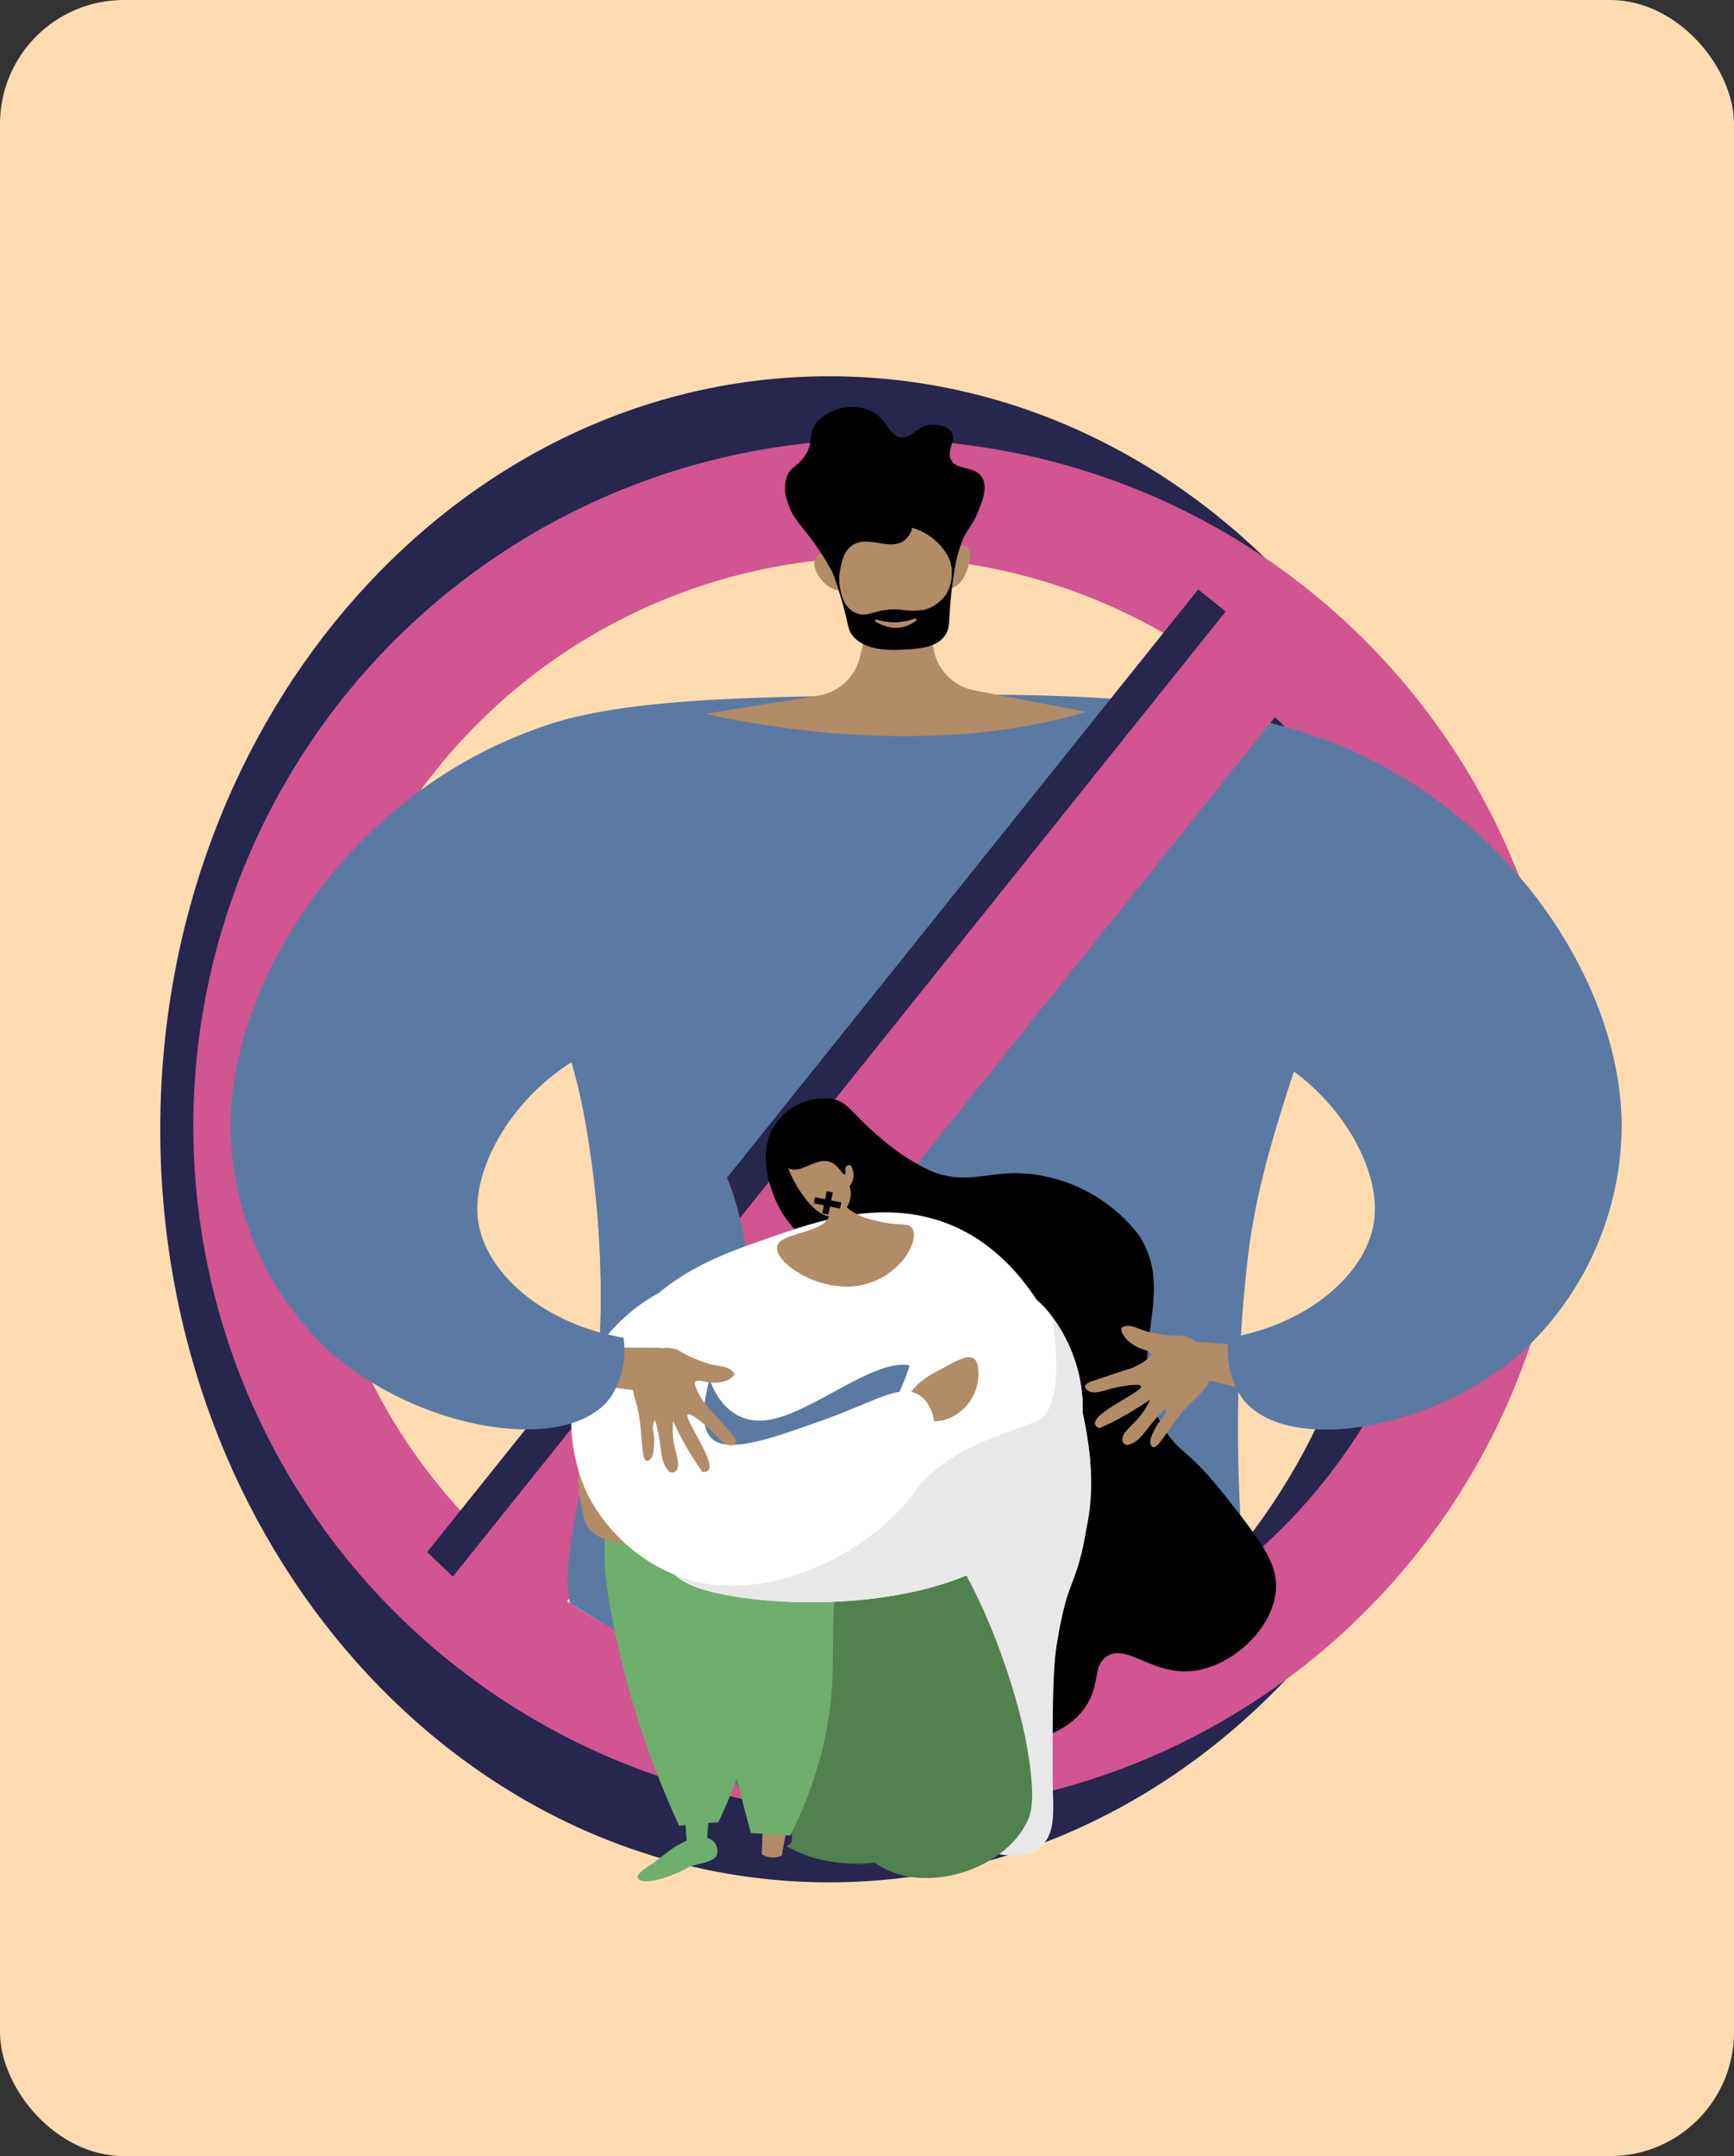 <svg xmlns="http://www.w3.org/2000/svg" xmlns:xlink="http://www.w3.org/1999/xlink" width="140" height="174" viewBox="0 0 140 174">
    <rect x="0" y="0" width="140" height="174" fill="#333333" stroke="none"/>
    <defs>
        <clipPath id="zz4y8yxyeb">
            <rect data-name="Rectangle 4555" width="140" height="174" rx="10" style="fill:none"/>
        </clipPath>
        <clipPath id="2qki21xs1c">
            <path data-name="Path 272" d="M408.981 1970.117c0-27.809 20.036-50.354 44.751-50.354s44.751 22.544 44.751 50.354-20.036 50.354-44.751 50.354-44.751-22.544-44.751-50.354m-9.259 0c0 33.563 24.181 60.771 54.01 60.771s54.01-27.208 54.01-60.771-24.181-60.771-54.01-60.771-54.01 27.208-54.01 60.771" transform="translate(-399.722 -1909.346)" style="fill:none"/>
        </clipPath>
        <clipPath id="0fowxakfcd">
            <path data-name="Rectangle 4557" d="M70 0a70 70 0 0 1 70 70v34a70 70 0 0 1-70 70 70 70 0 0 1-70-70V70A70 70 0 0 1 70 0z" style="fill:none"/>
        </clipPath>
        <clipPath id="p67ude64je">
            <path data-name="Path 275" d="m597.651 2102.061 6.713 6.419 62.755-78.314-7.22-5.787z" transform="translate(-597.651 -2024.379)" style="fill:none"/>
        </clipPath>
        <clipPath id="pgtzm7ygtg">
            <path data-name="Rectangle 4560" style="fill:none" d="M0 0h21.017v30.552H0z"/>
        </clipPath>
        <clipPath id="57rz93pg7h">
            <path data-name="Path 289" d="M754.254 2776.554c-.271.051-1.166.219-2.5.543a2.62 2.62 0 0 0-1.411.611c-.06.062-.588.619-.409.988.191.394 1.026.238 3.806.133 1.759-.067 2.877-.06 3.094-.583a1.064 1.064 0 0 0 .02-.384c-.015-.466-.038-1.179-.4-1.484a.512.512 0 0 0-.373-.116 13.808 13.808 0 0 0-1.836.292" transform="translate(-749.902 -2776.262)" style="fill:none"/>
        </clipPath>
        <clipPath id="f4vf383rzj">
            <path data-name="Rectangle 4563" style="fill:none" d="M0 0h5.5v29.11H0z"/>
        </clipPath>
        <linearGradient id="1tc06ezgha" x1="-.39" y1="5.333" x2="-.389" y2="5.333" gradientUnits="objectBoundingBox">
            <stop offset="0" stop-color="#444b8c"/>
            <stop offset=".996" stop-color="#26264f"/>
            <stop offset="1" stop-color="#26264f"/>
        </linearGradient>
        <linearGradient id="b03w0162pf" x1="-.601" y1="6.413" x2="-.6" y2="6.413" xlink:href="#1tc06ezgha"/>
        <linearGradient id="eauu67l3di" x1="-31.38" y1="78.841" x2="-31.339" y2="78.841" xlink:href="#1tc06ezgha"/>
    </defs>
    <g data-name="Group 2022">
        <g data-name="Group 2000">
            <g data-name="Group 1999" style="clip-path:url(#zz4y8yxyeb)">
                <path data-name="Rectangle 4554" transform="translate(-7.268 -7.83)" style="fill:#ffdbb2" d="M0 0h154.131v188.96H0z"/>
            </g>
        </g>
        <g data-name="Group 2002">
            <g data-name="Group 2001" transform="translate(12.939 30.365)" style="clip-path:url(#2qki21xs1c)">
                <path data-name="Path 367" d="m0 0 132-1.336-1.336 117.548-132 1.336z" transform="rotate(-84.764 61.133 65.644)" style="fill:url(#1tc06ezgha)"/>
            </g>
        </g>
        <g data-name="Group 2004">
            <g data-name="Group 2003" style="clip-path:url(#0fowxakfcd)">
                <path data-name="Path 273" d="M484.489 1900.864a55.418 55.418 0 1 0 55.418 55.418 55.418 55.418 0 0 0-55.418-55.418m0 101.336a45.918 45.918 0 1 1 45.918-45.918 45.918 45.918 0 0 1-45.918 45.918" transform="translate(-413.463 -1865.403)" style="fill:#d05591"/>
                <path data-name="Path 274" d="M666.316 2079.992c-4.156 12-6.233 18-7.076 24.557a120.909 120.909 0 0 0-.808 17.439c.081 3.362.276 5.76.322 7.521v.153a.134.134 0 0 0 0 .024 10.248 10.248 0 0 1-.159 2.459 1.344 1.344 0 0 1-.306.73.356.356 0 0 1-.046.162.8.8 0 0 1-.043.077c-.015.026-.032.051-.047.075h.017a2.93 2.93 0 0 1-.2.289c-.026.032-.049.063-.075.092s-.041.039-.061.062-.04.059-.061.059c-.043 0-.087.089-.133.13-.063.055-.128.111-.2.165s-.141.1-.217.154c-4.791 3.145-12.65-5.162-26.634-3.384a182.865 182.865 0 0 0-18.244 3.368 42.372 42.372 0 0 1-4.264.961l-3.6-2.181c-.889-3.2 1.188-9.437 2.1-17.139a80.616 80.616 0 0 0-1.1-22.883 53.235 53.235 0 0 0-.255-1.162l-.107-.46-.026-.107-.128-.52a55.186 55.186 0 0 0-.324-1.218.169.169 0 0 0-.008-.027q-.055-.2-.115-.4a38.314 38.314 0 0 0-.305-1.02 47.39 47.39 0 0 0-1.019-2.942c-.047-.124-.1-.248-.143-.37l-.174-.438c-.09-.223-.18-.441-.272-.658-.066-.159-.133-.314-.2-.47a52.143 52.143 0 0 0-1.149-2.465l-.176-.353-.006-.011c-.121-.24-.243-.477-.365-.707-.047-.09-.095-.179-.14-.268l-.041-.076-.162-.3-.018-.026-.023-.04c-.021-.038-.044-.072-.067-.108a1.233 1.233 0 0 1-.089-.179c-3.238-5.957-5.98-8.872-3.614-12.468 4.028-6.12 17.71-6.287 34.037-6.48 12.589-.15 34.624-.414 38.907 7.638 1.046 1.964.224 2.9-3.183 12.744" transform="translate(-558.438 -2003.507)" style="fill:#5b7aa3"/>
            </g>
        </g>
        <g data-name="Group 2006">
            <g data-name="Group 2005" transform="translate(34.491 47.57)" style="clip-path:url(#p67ude64je)">
                <path data-name="Rectangle 4558" transform="rotate(-46.05 30.275 71.231)" style="fill:url(#b03w0162pf)" d="M0 0h108.762v108.382H0z"/>
            </g>
        </g>
        <g data-name="Group 2011">
            <g data-name="Group 2010" style="clip-path:url(#0fowxakfcd)">
                <path data-name="Rectangle 4559" transform="rotate(-51.3 151.25 26.563)" style="fill:#d05591" d="M0 0h101.714v8.438H0z"/>
                <path data-name="Path 276" d="M688.809 2259.53a1.347 1.347 0 0 1-.305.73.355.355 0 0 1-.046.162l-.043.076-.047.075h.017a2.846 2.846 0 0 1-.2.289c-.026.033-.049.063-.075.092l-.061.067-.063.064a3.163 3.163 0 0 1-.133.125q-.094.082-.2.162c-.069.05-.141.1-.217.153-4.792 3.145-12.65-5.162-26.635-3.385a182.95 182.95 0 0 0-18.244 3.368 42.335 42.335 0 0 1-4.264.96l-3.6-2.181c-.889-3.195 1.188-9.437 2.1-17.139a80.609 80.609 0 0 0-1.1-22.883 47.95 47.95 0 0 0-.255-1.162l-.107-.46-.026-.107-.128-.519a52.724 52.724 0 0 0-.324-1.218.175.175 0 0 0-.008-.027 11.986 11.986 0 0 0-.115-.4 38.314 38.314 0 0 0-.305-1.02 47.39 47.39 0 0 0-1.019-2.942c-.047-.124-.1-.248-.144-.37l-.174-.438c-.09-.223-.18-.441-.272-.658-.066-.159-.133-.314-.2-.47a51.68 51.68 0 0 0-1.149-2.465l-.176-.353-.006-.011c-.122-.24-.245-.475-.365-.707-.047-.09-.095-.179-.14-.267l-.041-.077-.162-.3-.018-.026-.023-.04c-.021-.038-.044-.072-.067-.108a.979.979 0 0 1-.09-.179c6.391 1.68 8.685 8.6 13.241 14 9.016 10.695 1.854 17.727 11.368 24.606 6.346 4.588 13.876.756 23.691 4.714a25.29 25.29 0 0 1 10.284 7.632v.153a.138.138 0 0 0 0 .024 10.24 10.24 0 0 1-.159 2.459" transform="translate(-588.645 -2130.892)" style="fill:#5b7aa3"/>
                <path data-name="Path 277" d="M769.7 2010.908a4.123 4.123 0 0 1-3.254-3.2l-.774-3.667H761.5l-1.041 4.207a4.124 4.124 0 0 1-3.348 3.081l-9.075 1.458s16.444 4.168 30.661-.148z" transform="translate(-691.039 -1955.193)" style="fill:#b28b67"/>
                <path data-name="Path 278" d="M817.021 1971.323s-.28-1.3-1.24-.489.567 2.959 1.826 2.87z" transform="translate(-749.728 -1926.061)" style="fill:#b28b67"/>
                <path data-name="Path 279" d="M898.642 1967.356a25.21 25.21 0 0 0-.624 3.157s.809.1 1.395-1 .867-3.266-.771-2.158" transform="translate(-821.557 -1923)" style="fill:#b28b67"/>
                <path data-name="Path 280" d="M827.783 1926.461c-.125.2-1.744 9.522 3.86 10.5s5.851-5.916 5.78-8.84a4.45 4.45 0 0 0-4.1-4.189c-1.467-.2-5.1 1.829-5.538 2.531" transform="translate(-760.165 -1885.463)" style="fill:#b28b67"/>
                <path data-name="Path 281" d="M79.288 38.532c-.59-.98-2.082-.516-2.517-1.46-.366-.793.494-1.54.033-2.226-.386-.573-1.329-.559-1.5-.557-1.274.019-1.566 1.028-2.474 1.005-1.109-.028-1.152-1.544-2.619-2.183a3.911 3.911 0 0 0-4.344 1.047c-.654.9-.1 1.567-.954 2.727-.59.8-1.111.833-1.4 1.614a3.04 3.04 0 0 0 .057 1.951c.349 1.244 1 1.793 1.981 3.116a21.46 21.46 0 0 1 1.666 2.629 29.928 29.928 0 0 1 .98 3.137c.314 1.24.3 1.49.589 1.892 1.012 1.384 3.323 1.25 4.3 1.193 1.115-.064 2.5-.145 3.2-1.113.377-.523.33-1 .418-2.261a31.236 31.236 0 0 1 .485-3.707 11.235 11.235 0 0 1 .456-1.572c.406-1.084.828-1.256 1.286-2.376.368-.9.842-2.058.362-2.856m-4.641 10.685a7.2 7.2 0 0 1-2.088-.03c-1.868-.092-2.458.655-3.34.327a1.909 1.909 0 0 1-1.188-1.263 4.581 4.581 0 0 1-.268-1.871c.146-.92.315-1.982 1.178-2.451 1.252-.681 2.852.491 4-.269a1.712 1.712 0 0 0 .7-1.07 4.847 4.847 0 0 1 3.023 2.552 3.442 3.442 0 0 1-.207 2.7 3.119 3.119 0 0 1-1.815 1.367"/>
                <path data-name="Path 282" d="M853.425 2012.323a4.6 4.6 0 0 0 3.02-.085c.126-.048.234.09.129.165a2.782 2.782 0 0 1-1.758.586 3.645 3.645 0 0 1-1.5-.491c-.116-.066-.024-.215.107-.174" transform="translate(-782.611 -1962.315)" style="fill:#b28b67"/>
                <path data-name="Path 283" d="M66.775 101.487c-1.1-1.021-3.218-2.2-4.278-4.935-.319-.824-1.449-3.742.218-5.975a4.767 4.767 0 0 1 4.448-1.906c1.385.272 1.6 1.237 3.954 3.177a16.64 16.64 0 0 0 4.027 2.645c2.807 1.157 4.493.068 7.312.192a12.85 12.85 0 0 1 9.422 4.895c3.439 4.987-1.543 10.046 2.224 15.887 1.234 1.914 1.843 1.485 4.766 5.19s4.391 5.565 4.131 7.838c-.362 3.155-3.76 6.168-6.959 6.373-3.126.2-5.113-2.259-6.7-1.183-1.133.765-.485 2.254-1.688 4.044-1.551 2.307-4.6 2.767-5.091 2.841-4.569.689-10.729-4.668-13.346-11.015-4.718-11.446 3.57-22.516-2.436-28.068"/>
                <path data-name="Path 284" d="M720.326 2382.466c-5.284-2.052-10.643-.176-14.261 1.092-3.327 1.165-9.356 2.991-12.277 8.4-.247.457 1.794 1.3.671 6.278-1.672 7.405 3.945 12.631 3.715 16.415-.457 7.549-.093 8.457 2.3 10.98 3.354 3.533-.427-1.308 10.142.388 10.735 1.723 14.174 9.312 17.114 6.827 1.79-1.513.88-3.981.926-10.029.093-12.162 3.859-13.295 3.168-21.265-.542-6.258-3.766-16.079-11.5-19.083" transform="translate(-643.81 -2283.715)" style="fill:#fff"/>
                <path data-name="Path 285" d="M809.129 2491.487c1.467-2.112 11.711 3.552 13.077 1.538 1.031-1.519-6.547-6.176-5.539-10.77.8-3.65 6.09-3 8.923-8 2.937-5.181 1.173-10.538 2.462-10.769 1.22-.219 3.613 4.591 4.019 9.356a22.523 22.523 0 0 1-.324 5.631c-.6 3.828-1.412 4.314-2.089 7.366-.647 2.921-.631 6.764-.6 14.451.006 1.246.024 2.922-1.085 3.847-.326.272-1.494 1.1-4.616.2-7.178-2.079-15.708-10.722-14.233-12.847" transform="translate(-744.056 -2355.009)" style="fill:#e8e8e8"/>
                <path data-name="Path 286" d="M726.736 2609.991a10.269 10.269 0 0 0 5.407 2.969 12.141 12.141 0 0 0 8-1.136 16.35 16.35 0 0 1-6.527-6.553c-.692-1.416-.471-2.487-1.169-5.882a65.577 65.577 0 0 0-1.537-6.022 6.916 6.916 0 0 0-12-3.726 15.243 15.243 0 0 0 .723 7.7c.484 1.265.539.857 3.834 6.7a308.728 308.728 0 0 1 2.5 4.522q.386.714.769 1.427" transform="translate(-665.536 -2462.808)" style="fill:#51814f"/>
                <g data-name="Group 2009" style="opacity:.3;mix-blend-mode:multiply;isolation:isolate">
                    <g data-name="Group 2008">
                        <g data-name="Group 2007" style="clip-path:url(#pgtzm7ygtg)" transform="translate(53.045 119.922)">
                            <path data-name="Path 287" d="M726.9 2572.654c.994 1.874 2.075 1.744 3.735 4.11a13.512 13.512 0 0 1 2.259 5.431 7.938 7.938 0 0 0 3.79-.342 6.614 6.614 0 0 0 1.9-1.049 89.538 89.538 0 0 1-7.152-12.412 83.313 83.313 0 0 1-5.831-16.659c-2.709.583-5.373 1.358-8.033 2.1 4.018 2.433 8.226 6.5 8.474 10.364.235 3.654-.711 5.5.859 8.458" transform="translate(-717.566 -2551.733)" style="fill:#51814f"/>
                        </g>
                    </g>
                </g>
                <path data-name="Path 288" d="M769.2 2566.923c3.694 1.561 9.4-.311 11.138-4.125.231-.507.746-1.763-.234-6.777 0 0-2.07-10.591-8.036-18.013a8.547 8.547 0 0 0-1.449-1.509 14.684 14.684 0 0 0-5.558-2.569 18.819 18.819 0 0 0-9.771.4c3.928 9.612 6.557 17.4 8.266 22.876 1.494 4.784 2.462 8.37 5.643 9.714" transform="translate(-697.349 -2415.915)" style="fill:#51814f"/>
            </g>
        </g>
        <g data-name="Group 2013">
            <g data-name="Group 2012" transform="translate(56.978 146.65)" style="clip-path:url(#57rz93pg7h)">
                <path data-name="Rectangle 4562" transform="rotate(-84.854 1.337 1.619)" style="fill:url(#eauu67l3di)" d="M0 0h3.454v7.334H0z"/>
            </g>
        </g>
        <g data-name="Group 2018">
            <g data-name="Group 2017" style="clip-path:url(#0fowxakfcd)">
                <path data-name="Path 290" d="m782.85 2760.121-.1 2.677a1.662 1.662 0 0 0 1.614.1l.5-2.651z" transform="translate(-721.247 -2613.157)" style="fill:#b28b67"/>
                <path data-name="Path 291" d="M711.124 2769.977a1.051 1.051 0 0 1 .732 1.386c-.249.587-1.464.643-2.177.928a11.135 11.135 0 0 1-2.837 1.112c-.381.031-1.179.209-1.362-.249-.129-.322 1.057-1.006 1.343-1.223.4-.308 1.453-1.14 1.806-1.33.886-.476 1.671-.942 2.494-.624" transform="translate(-653.996 -2621.643)" style="fill:#70ae6e"/>
                <path data-name="Path 292" d="M734.756 2753.916c.071.847.141 1.694.2 2.542a1.668 1.668 0 0 0 1.589-.249q.1-1.3.188-2.6c-.66.1-1.319.208-1.979.308" transform="translate(-679.48 -2607.489)" style="fill:#70ae6e"/>
                <path data-name="Path 293" d="M696.9 2573.262a.007.007 0 0 1 0 .008c-.018.492-.05.975-.1 1.449v.007a22.673 22.673 0 0 1-.255 1.743v.005q-.1.514-.22 1.02c-.043.183-.09.366-.14.547-.083.321-.176.639-.276.957a10.79 10.79 0 0 1-.11.348l-.053.163a6.91 6.91 0 0 1-.058.171c-.042.121-.083.244-.127.366a39.791 39.791 0 0 1-1.486 3.554.04.04 0 0 0-.015 0c-.158.011-.316.025-.472.04-.033 0-.067.007-.1.008l-.235.02c-.256.023-.511.048-.767.073-.358.035-.715.07-1.068.107-.171.016-.341.033-.511.051a72.983 72.983 0 0 1-5.264-16c-1.344-6.62-.76-8.651.464-9.709a5.333 5.333 0 0 1 5.681-.363c.075.042.148.083.218.128a3.576 3.576 0 0 1 .77.664 15.637 15.637 0 0 1 2.194 4.409h.03a27.265 27.265 0 0 1 1.9 8.23c.035.686.02 1.348 0 1.991" transform="translate(-636.074 -2436.559)" style="fill:#70ae6e"/>
                <g data-name="Group 2016" style="opacity:.3;mix-blend-mode:multiply;isolation:isolate">
                    <g data-name="Group 2015">
                        <g data-name="Group 2014" style="clip-path:url(#f4vf383rzj)" transform="translate(55.349 118.033)">
                            <path data-name="Path 294" d="M740.8 2555.838a.007.007 0 0 1 0 .008c-.015.494-.048.975-.1 1.449v.007c-.023.236-.052.469-.085.7-.047.353-.1.7-.17 1.043v.005q-.1.514-.22 1.02-.065.275-.14.548c-.083.321-.176.639-.276.956-.035.117-.071.233-.11.348l-.053.163a6.91 6.91 0 0 1-.058.171c-.042.121-.081.245-.125.366a31.088 31.088 0 0 1-1.484 3.554v.1h-.018a4.525 4.525 0 0 0-.472-.008c-.033 0-.067-.017-.1-.016a.959.959 0 0 1-.225-.025 14.3 14.3 0 0 0 1.1-8.111c-.825-3.521-2.735-5.37-2.93-8.691-.181-3.088 1.043-5.941.569-8.887a3.575 3.575 0 0 1 .77.663q-.057-2.071-.035-4.034c.6.061 1.208.1 1.77.126a40.713 40.713 0 0 0 .482 8.318c.458 3.229 1.754 5.347 1.9 8.23.037.686.02 1.348 0 1.991" transform="translate(-735.323 -2537.167)" style="fill:#70ae6e"/>
                        </g>
                    </g>
                </g>
                <path data-name="Path 295" d="M756.481 2535.826a35.818 35.818 0 0 0-.318 3.281c-.243 4.349.158 6.815-.722 11.044a32.45 32.45 0 0 1-2.835 8.032l-.374-.025-1.211-.078-.649-.041c-.427-.029-.915-.058-.936-.06-.4-1.419-.779-2.9-1.138-4.437a106.7 106.7 0 0 1-2.419-15.065 107.121 107.121 0 0 1-.364-6.36q-.057-2.071-.035-4.034c.6.062 1.186.1 1.748.126a24.827 24.827 0 0 0 7.245-.72c1.975-.506 3.143-1.083 3.771-.544 1.028.88-.96 3.425-1.763 8.882" transform="translate(-688.807 -2410.051)" style="fill:#70ae6e"/>
                <path data-name="Path 296" d="M797.945 2357.621c-.526 1.051-.854 2.049 0 2.831a5.024 5.024 0 0 0 2.068.918c1.816.5 2.582.183 2.977.542.869.79-.8 4.184-4.23 4.73-3.411.543-6.922-2-6.568-3.208.32-1.095 3.763-1.023 4.182-2.407.211-.7-.453-1.4-1.015-1.871l-.4.057z" transform="translate(-729.439 -2262.888)" style="fill:#b28b67"/>
                <path data-name="Path 297" d="M821.692 2363.026c-.4-.359-1.161-.04-2.977-.542a5.031 5.031 0 0 1-2.068-.917c-.852-.783-.51-1.614.016-2.665l-3 1.426.4-.058a2.732 2.732 0 0 1 1.036 1.442 2.974 2.974 0 0 1 .636.341 4.287 4.287 0 0 0-.42 1.8 1.835 1.835 0 0 0 .42 1.52 3.262 3.262 0 0 0 1.783.668 8.2 8.2 0 0 0 3.375-.183c.975-1.121 1.289-2.385.8-2.829" transform="translate(-748.144 -2264.003)" style="fill:#b28b67"/>
                <path data-name="Path 298" d="M803.774 2350.226c.046.25.062.459-.022.5-.162.086-.435-.57-.966-.891-1.211-.733-2.594.981-3.591.385l-.019-.014c.529 1.5 2.425 4.527 3.954 3.829a1.907 1.907 0 0 0 1-2.35 1.452 1.452 0 0 0 .168-1.562c-.217-.333-.441-.038-.525.1" transform="translate(-735.541 -2255.954)" style="fill:#b28b67"/>
                <path data-name="Path 299" d="M735.052 2477.294s1.011 3.891 4.585 3.484 8.594-4.982 11.616-4.441.2 10.856-3.13 11.355-21.513 2.008-13.07-10.4" transform="translate(-677.811 -2366.16)" style="fill:#5b7aa3"/>
                <path data-name="Path 300" d="M750.39 2442.254c-5.989 9.427-25.844 7.986-29.534 5.766a4 4 0 0 1-2.071-3.2c-.075-2.078 1.923-3.966 6.141-2.9 6.588 1.664 13.948-7.608 14.429-13.09a5.751 5.751 0 0 1 6.563-5.118 6.312 6.312 0 0 1 .745.143 7.149 7.149 0 0 1 3.84 2.73 12.289 12.289 0 0 1 1.624 2.915c1.733 4.366.749 8.84-1.737 12.752" transform="translate(-665.581 -2320.361)" style="fill:#fff"/>
                <path data-name="Path 301" d="M750.4 2461.856c-5.989 9.427-25.844 7.986-29.534 5.766a4 4 0 0 1-2.071-3.2 6.936 6.936 0 0 1 4.049.729c2.946 1.414 13.358-.193 16.281-4.388s7.836-5.011 10.277-6.185 1.111-8.392 1.111-8.392a12.282 12.282 0 0 1 1.624 2.915c1.734 4.366.749 8.839-1.737 12.752" transform="translate(-665.594 -2339.963)" style="fill:#e8e8e8"/>
                <path data-name="Path 302" d="M672.484 2546.019s-3.161.024-3.619-1.931-1.165-5.282.665-3.91 4.2 4.569 2.953 5.841" transform="translate(-621.683 -2421.475)" style="fill:#b28b67"/>
                <path data-name="Path 303" d="M870.2 2474.876s.308-1.04 2.213-2.038 3.361-2.08 3.444 0a3.891 3.891 0 0 1-2.828 3.9c-1.289.217-4.742.467-2.828-1.862" transform="translate(-796.857 -2362.12)" style="fill:#b28b67"/>
                <path data-name="Path 304" d="M678.151 2424.872a4.867 4.867 0 0 0-2.053-1.084c-4.666-1.1-12.352 5.481-11.851 12.131a14.323 14.323 0 0 0 1.286 5.031 13.84 13.84 0 0 0 7.55 6.694c8.694 3.117 20.341-4.983 20.572-11.191.009-.24.067-2.6-1.334-3.5-1.5-.966-3.529.5-7.772 2.016-4.079 1.46-7.549 2.7-8.926 1.531-2.174-1.852 1.37-9.3 2.529-11.628" transform="translate(-618.101 -2320.363)" style="fill:#fff"/>
                <path data-name="Rectangle 4564" d="m65.704 97.109.098-.49 2.122.424-.098.49z"/>
                <path data-name="Rectangle 4565" d="m66.39 97.925.358-1.795.49.098-.359 1.795z"/>
                <path data-name="Path 305" d="M988.3 2459.375c-.737.929-1.51 1.344-1.45 1.994v.006a.406.406 0 0 0 .524.344l.051-.016c.782-.262 1.121-.882 1.847-1.763a15.1 15.1 0 0 1 1.092-1.185c.152.489-.521 1.013-.733 1.41-.171.319-.633 1.1-.514 1.492.175.58.624.062.828-.21.411-.549.808-1.119 1.209-1.677a11.089 11.089 0 0 1 1.556-1.731 11.6 11.6 0 0 0 .786-.856 2.062 2.062 0 0 0 .5-1.45v-.013a2.881 2.881 0 0 0-2.308-2.8l-.128.005a9.553 9.553 0 0 1-2.8-.363c-.6-.166-1.433-.7-2.01-.26.014.766.887 1.376 1.53 1.644a5.22 5.22 0 0 1 .6.218c.193.109.279.158.293.221.027.115-.077.232-.12.278a5.03 5.03 0 0 1-1.882 1.017c-.842.247-1.663.561-2.5.827-.33.1-.832.264-.846.519-.009.164.188.3.236.33.507.344 1.187 0 2.192-.228.716-.163 2.006-.363 2.1-.129.173.438-3.966 2.153-3.714 3.079a.565.565 0 0 0 .348.319 24.13 24.13 0 0 0 2.026-1.017 24.241 24.241 0 0 0 2.087-1.317 6.279 6.279 0 0 1-.8 1.317" transform="translate(-896.228 -2345.133)" style="fill:#b28b67"/>
                <path data-name="Path 306" d="m1050.385 2461.739 4.793.385.433 3.727-4.48-1.1z" transform="translate(-954.151 -2353.495)" style="fill:#b28b67"/>
                <path data-name="Path 307" d="M1042.257 2127.474a6.864 6.864 0 0 0 1.09 4.881c3.54 4.663 15.552 2.577 22.679-3.814a25 25 0 0 0 7.954-18.471c-.2-12.643-11.2-27.968-28.006-32.115-2.492 7.756-5.848 16.916-8.342 24.68 10.379.056 17.277 9.739 16.344 15.543-.7 4.325-5.542 8.269-11.719 9.3" transform="translate(-943.053 -2019.513)" style="fill:#5b7aa3"/>
                <path data-name="Path 308" d="M705 2473.05c.164 1.175.619 1.924.237 2.454a.406.406 0 0 1-.626.031l-.036-.04c-.541-.623-.518-1.329-.7-2.456a15.166 15.166 0 0 0-.339-1.576c-.379.345-.066 1.138-.084 1.588-.015.361-.013 1.268-.315 1.546-.446.411-.569-.264-.607-.6-.076-.682-.128-1.375-.191-2.059a11.1 11.1 0 0 0-.462-2.282 11.531 11.531 0 0 1-.243-1.136 2.062 2.062 0 0 1 .309-1.5l.007-.01a2.881 2.881 0 0 1 3.411-1.244l.108.069a9.569 9.569 0 0 0 2.6 1.108c.6.163 1.588.128 1.864.8-.4.653-1.463.735-2.153.64a5.286 5.286 0 0 0-.631-.118c-.222 0-.32-.005-.365.042a.35.35 0 0 0-.038.3 5.028 5.028 0 0 0 1.106 1.832c.6.64 1.149 1.327 1.734 1.981.231.258.583.65.466.876-.075.146-.313.161-.371.165-.612.039-1.024-.6-1.774-1.309-.534-.5-1.544-1.331-1.742-1.176-.372.29 2.324 3.868 1.638 4.538a.566.566 0 0 1-.462.1c-.4-.566-.82-1.2-1.229-1.9a24.255 24.255 0 0 1-1.13-2.194 6.291 6.291 0 0 0 .021 1.541" transform="translate(-650.63 -2356.831)" style="fill:#b28b67"/>
                <path data-name="Path 309" d="m686.644 2465.6-4.986-.029v3.125l2.982.337z" transform="translate(-633.273 -2356.83)" style="fill:#b28b67"/>
                <path data-name="Path 310" d="M483.972 2123.266a6.865 6.865 0 0 1-1.09 4.881c-3.54 4.663-15.552 2.577-22.679-3.814a25 25 0 0 1-7.954-18.471c.2-12.643 11.237-28.579 28.039-32.726 2.492 7.756 5.815 17.527 8.309 25.29-10.38.057-17.277 9.739-16.344 15.543.7 4.325 5.542 8.269 11.719 9.3" transform="translate(-433.631 -2015.319)" style="fill:#5b7aa3"/>
            </g>
        </g>
    </g>
</svg>
